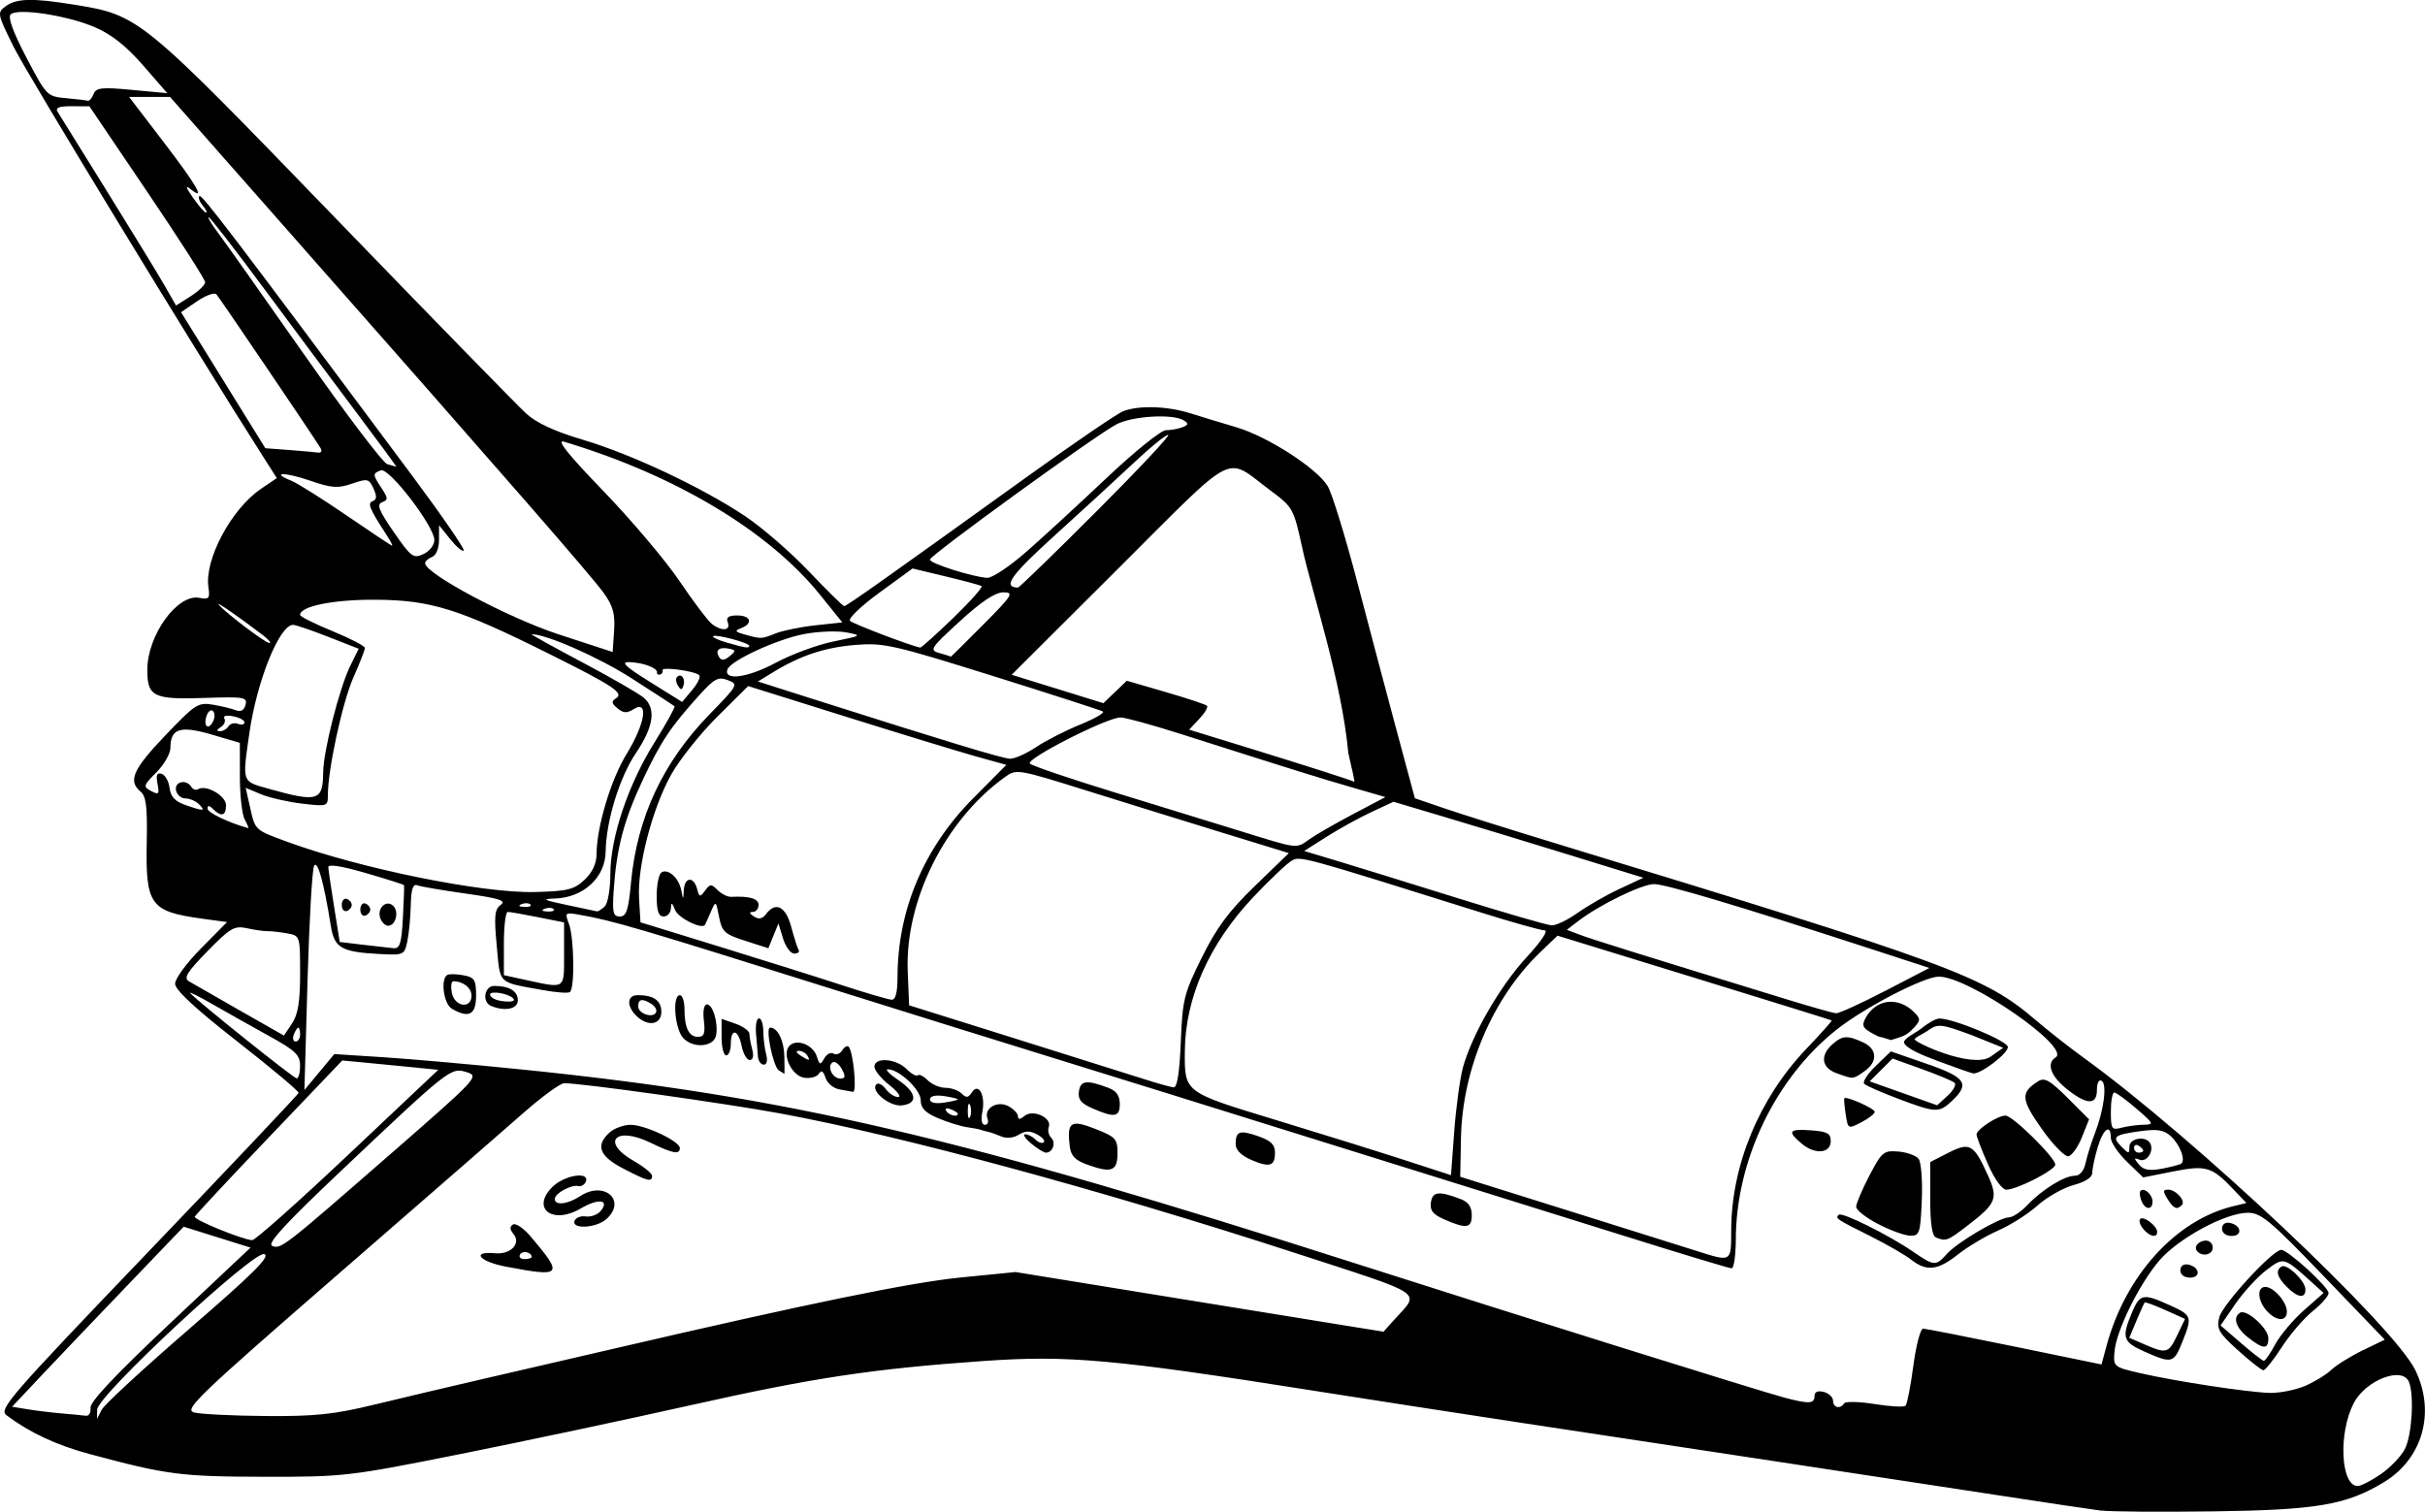 <?xml version="1.0" encoding="UTF-8" standalone="no"?>
<svg
   xmlns:dc="http://purl.org/dc/elements/1.1/"
   xmlns:cc="http://creativecommons.org/ns#"
   xmlns:rdf="http://www.w3.org/1999/02/22-rdf-syntax-ns#"
   xmlns:svg="http://www.w3.org/2000/svg"
   xmlns="http://www.w3.org/2000/svg"
   xmlns:sodipodi="http://sodipodi.sourceforge.net/DTD/sodipodi-0.dtd"
   xmlns:inkscape="http://www.inkscape.org/namespaces/inkscape"
   width="75.62mm"
   height="47.154mm"
   viewBox="0 0 75.62 47.154"
   version="1.1"
   id="svg821"
   inkscape:version="1.0.2 (1.0.2+r75+1)"
   sodipodi:docname="space_shuttle.svg">
  <defs
     id="defs815" />
  <sodipodi:namedview
     id="base"
     pagecolor="#ffffff"
     bordercolor="#666666"
     borderopacity="1.0"
     inkscape:pageopacity="0.0"
     inkscape:pageshadow="2"
     inkscape:zoom="0.77734918"
     inkscape:cx="249.65543"
     inkscape:cy="171.24452"
     inkscape:document-units="mm"
     inkscape:current-layer="layer1"
     showgrid="false"
     inkscape:window-width="1920"
     inkscape:window-height="1043"
     inkscape:window-x="0"
     inkscape:window-y="0"
     inkscape:window-maximized="1"
     inkscape:document-rotation="0" />
  <g
     inkscape:label="F.SilkS"
     inkscape:groupmode="layer"
     id="layer1"
     transform="translate(-65.691,-84.131)">
    <path
       style="display:inline;fill:#000000;stroke-width:0.144"
       d="m 131.225,131.248 c -0.278,-0.035 -1.74,-0.254 -3.249,-0.486 -1.509,-0.232 -4.693,-0.717 -7.076,-1.078 -2.383,-0.361 -5.859,-0.888 -7.726,-1.171 -1.867,-0.283 -4.791,-0.735 -6.499,-1.005 -6.248,-0.987 -7.672,-1.115 -10.31,-0.93 -3.469,0.244 -5.323,0.524 -9.145,1.381 -1.968,0.441 -5.189,1.125 -7.157,1.518 -3.491,0.698 -3.641,0.716 -6.137,0.712 -2.587,-0.004 -3.03,-0.061 -5.435,-0.707 -1.04,-0.279 -1.865,-0.664 -2.594,-1.209 -0.252,-0.189 0.052,-0.54 4.405,-5.085 2.571,-2.685 4.687,-4.922 4.701,-4.971 0.014,-0.049 -0.847,-0.771 -1.913,-1.605 -1.32,-1.032 -1.939,-1.607 -1.939,-1.801 -8.7e-5,-0.157 0.364,-0.653 0.81,-1.103 l 0.81,-0.819 -0.774,-0.106 c -1.623,-0.222 -1.769,-0.423 -1.73,-2.391 0.022,-1.098 -0.019,-1.429 -0.194,-1.574 -0.397,-0.33 -0.238,-0.691 0.772,-1.75 0.928,-0.973 1.026,-1.037 1.48,-0.96 0.268,0.045 0.592,0.123 0.72,0.174 0.154,0.061 0.257,0.004 0.302,-0.168 0.063,-0.24 -0.039,-0.257 -1.29,-0.215 -1.579,0.054 -1.773,-0.042 -1.773,-0.872 0,-1.082 0.937,-2.382 1.623,-2.25 0.301,0.058 0.334,0.019 0.283,-0.332 -0.127,-0.863 0.714,-2.439 1.636,-3.065 l 0.497,-0.338 -0.453,-0.71 c -2.129,-3.339 -7.34,-11.9 -7.756,-12.744 -0.51,-1.031 -0.516,-1.063 -0.243,-1.264 0.333,-0.244 0.836,-0.257 2.102,-0.052 2.061,0.334 2.062,0.334 8.128,6.609 3.035,3.14 5.733,5.905 5.995,6.145 0.324,0.297 0.889,0.559 1.765,0.819 1.515,0.449 3.701,1.477 5.056,2.378 0.53,0.352 1.427,1.129 1.995,1.726 0.567,0.597 1.064,1.086 1.104,1.086 0.076,0 1.239,-0.823 5.7,-4.033 1.467,-1.055 2.82,-1.977 3.006,-2.048 0.49,-0.186 1.371,-0.158 2.084,0.066 0.34,0.107 0.988,0.304 1.439,0.437 0.979,0.29 2.508,1.276 2.849,1.837 0.134,0.221 0.556,1.592 0.936,3.046 0.381,1.455 0.937,3.554 1.237,4.666 l 0.545,2.022 0.922,0.315 c 0.507,0.173 2.027,0.652 3.377,1.064 12.443,3.793 13.447,4.162 15.055,5.535 0.396,0.338 1.07,0.868 1.497,1.176 3.434,2.482 9.681,8.369 10.35,9.753 0.632,1.308 0.225,2.755 -0.981,3.486 -1.176,0.713 -2.097,0.87 -5.343,0.912 -1.628,0.021 -3.188,0.01 -3.466,-0.026 z m 8.702,-1.137 c 0.296,-0.201 0.636,-0.555 0.756,-0.787 0.218,-0.422 0.296,-1.655 0.131,-2.085 -0.196,-0.511 -1.35,-0.072 -1.727,0.657 -0.484,0.936 -0.404,2.581 0.126,2.581 0.098,0 0.42,-0.164 0.715,-0.365 z m -71.414,-2.07 c -0.024,-0.184 0.761,-1.017 2.478,-2.634 l 2.512,-2.365 -1.042,-0.326 -1.042,-0.326 -1.835,1.913 c -1.009,1.052 -2.213,2.316 -2.675,2.807 l -0.84,0.894 0.483,0.08 c 0.265,0.044 0.743,0.102 1.06,0.129 0.318,0.027 0.658,0.06 0.756,0.073 0.098,0.013 0.163,-0.097 0.144,-0.245 z m 3.089,-2.472 c 2.002,-1.73 2.528,-2.256 2.331,-2.325 -0.334,-0.117 -5.203,4.413 -5.212,4.849 l -0.006,0.289 0.151,-0.289 c 0.083,-0.159 1.314,-1.295 2.737,-2.524 z m 5.758,2.371 c 0.834,-0.203 2.329,-0.556 3.321,-0.785 0.993,-0.229 2.812,-0.65 4.044,-0.936 6.168,-1.435 9.363,-2.091 10.921,-2.245 l 1.715,-0.17 4.549,0.739 c 2.502,0.407 5.083,0.825 5.736,0.93 l 1.187,0.191 0.337,-0.374 c 0.808,-0.897 1.055,-0.731 -3.102,-2.084 -6.035,-1.963 -12.248,-3.647 -16.048,-4.349 -1.746,-0.322 -6.229,-0.949 -6.738,-0.942 -0.119,0.002 -0.678,0.408 -1.241,0.902 -0.563,0.495 -3.191,2.782 -5.839,5.083 -4.33,3.763 -4.779,4.194 -4.463,4.282 0.193,0.054 1.196,0.104 2.228,0.112 1.555,0.012 2.137,-0.049 3.394,-0.355 z m 4.116,-4.303 c -0.843,-0.16 -1.111,-0.489 -0.341,-0.419 0.481,0.044 0.812,-0.305 0.569,-0.599 -0.117,-0.141 -0.122,-0.233 -0.016,-0.298 0.084,-0.052 0.331,0.116 0.549,0.372 1.033,1.218 0.986,1.276 -0.76,0.944 z m 0.794,-0.301 c 0,-0.152 -0.277,-0.216 -0.36,-0.083 -0.05,0.081 0.011,0.147 0.134,0.147 0.124,0 0.225,-0.029 0.225,-0.064 z m 1.337,-1.128 c 0.034,-0.099 0.192,-0.162 0.351,-0.139 0.159,0.023 0.367,-0.053 0.463,-0.168 0.295,-0.356 -0.071,-0.404 -0.619,-0.081 -0.877,0.518 -1.56,0.004 -0.888,-0.668 0.369,-0.369 1.166,-0.5 1.046,-0.172 -0.036,0.099 -0.142,0.163 -0.235,0.142 -0.225,-0.051 -0.734,0.229 -0.734,0.404 0,0.213 0.403,0.166 0.798,-0.093 0.742,-0.486 1.453,0.138 0.815,0.716 -0.314,0.284 -1.09,0.329 -0.998,0.059 z m 1.515,-1.634 c -0.744,-0.387 -0.869,-0.719 -0.422,-1.123 0.145,-0.131 0.44,-0.239 0.656,-0.239 0.448,0 1.535,0.513 1.535,0.725 0,0.213 -0.216,0.173 -0.919,-0.169 -1.089,-0.529 -1.556,-0.023 -0.524,0.567 0.317,0.181 0.577,0.392 0.577,0.469 0,0.203 -0.137,0.168 -0.903,-0.23 z m 38.074,7.326 c 0.041,-0.066 0.469,-0.057 0.951,0.021 0.482,0.078 0.916,0.101 0.965,0.052 0.049,-0.049 0.159,-0.61 0.244,-1.248 0.085,-0.638 0.222,-1.158 0.305,-1.156 0.082,0.002 1.368,0.254 2.856,0.56 l 2.707,0.557 0.157,-0.582 c 0.589,-2.189 2.16,-3.922 3.944,-4.352 l 0.417,-0.101 -0.417,-0.438 c -0.662,-0.696 -0.845,-0.749 -1.877,-0.544 l -0.926,0.184 -0.504,-0.488 c -0.277,-0.269 -0.504,-0.606 -0.504,-0.749 0,-0.454 -0.237,-0.282 -0.41,0.298 -0.092,0.307 -0.167,0.662 -0.167,0.789 0,0.147 -0.212,0.287 -0.586,0.388 -0.322,0.087 -0.826,0.373 -1.119,0.635 -0.293,0.263 -0.847,0.615 -1.231,0.783 -0.384,0.168 -0.945,0.502 -1.248,0.742 -0.637,0.504 -0.983,0.544 -1.465,0.167 -0.189,-0.148 -0.767,-0.481 -1.283,-0.739 -1.064,-0.532 -1.089,-0.549 -0.977,-0.661 0.097,-0.097 1.545,0.621 2.32,1.151 0.662,0.453 0.706,0.456 1.054,0.069 0.331,-0.368 1.633,-1.134 1.936,-1.14 0.119,-0.002 0.379,-0.176 0.578,-0.386 0.456,-0.482 1.152,-0.912 1.477,-0.912 0.155,-2.9e-4 0.282,-0.151 0.335,-0.398 0.047,-0.218 0.174,-0.625 0.282,-0.903 0.286,-0.735 0.394,-1.551 0.22,-1.658 -0.087,-0.054 -0.149,0.061 -0.149,0.278 0,0.487 -0.313,0.478 -0.946,-0.028 -0.496,-0.396 -0.637,-0.799 -0.342,-0.981 0.493,-0.305 -2.709,-2.52 -3.643,-2.52 -0.461,0 -2.311,0.96 -3.184,1.651 -1.909,1.512 -3.14,4.074 -3.146,6.544 -8.3e-4,0.496 -0.06,0.903 -0.13,0.903 -0.07,0 -1.581,-0.456 -3.358,-1.014 -1.776,-0.557 -4.497,-1.407 -6.045,-1.888 -1.549,-0.481 -3.921,-1.221 -5.271,-1.644 -1.35,-0.424 -4.177,-1.303 -6.282,-1.954 -2.105,-0.651 -5.127,-1.593 -6.715,-2.092 -6.487,-2.04 -7.177,-2.244 -8.262,-2.436 -0.447,-0.079 -0.459,-0.069 -0.325,0.283 0.165,0.435 0.187,2.033 0.028,2.131 -0.061,0.038 -0.435,0.01 -0.83,-0.062 -1.44,-0.26 -1.334,-0.159 -1.449,-1.385 -0.086,-0.923 -0.066,-1.135 0.124,-1.274 0.182,-0.133 -0.035,-0.203 -1.094,-0.353 -0.727,-0.103 -1.405,-0.219 -1.508,-0.258 -0.135,-0.052 -0.191,0.122 -0.203,0.63 -0.009,0.386 -0.058,0.893 -0.109,1.128 -0.089,0.415 -0.112,0.426 -0.871,0.385 -1.184,-0.063 -1.403,-0.19 -1.512,-0.876 -0.219,-1.368 -0.415,-2.073 -0.522,-1.873 -0.06,0.112 -0.152,1.731 -0.205,3.598 l -0.097,3.394 0.466,-0.561 0.466,-0.561 1.526,0.098 c 0.839,0.054 2.793,0.227 4.342,0.385 8.26,0.84 13.647,2.097 26.138,6.098 4.846,1.552 12.456,3.933 13.214,4.134 0.766,0.203 0.939,0.194 0.939,-0.049 0,-0.132 0.101,-0.177 0.289,-0.128 0.159,0.042 0.289,0.165 0.289,0.275 0,0.219 0.228,0.271 0.346,0.079 z m 2.867,-5.174 c -0.123,-0.05 -0.181,-0.436 -0.181,-1.213 v -1.14 l 0.569,-0.29 c 0.666,-0.34 0.792,-0.267 1.232,0.709 0.324,0.719 0.261,0.873 -0.635,1.561 -0.626,0.481 -0.675,0.499 -0.986,0.374 z m -1.805,-0.419 c -0.377,-0.196 -0.686,-0.438 -0.686,-0.538 0,-0.099 0.186,-0.537 0.413,-0.972 0.388,-0.743 0.443,-0.789 0.903,-0.752 0.269,0.022 0.554,0.125 0.634,0.23 0.079,0.105 0.123,0.688 0.097,1.296 -0.044,1.026 -0.07,1.105 -0.361,1.099 -0.172,-0.004 -0.622,-0.167 -0.999,-0.364 z m 8.265,0.15 c -0.1,-0.121 -0.142,-0.26 -0.093,-0.309 0.105,-0.105 0.529,0.218 0.529,0.403 0,0.199 -0.235,0.149 -0.436,-0.093 z m -21.778,-0.288 c -0.371,-0.161 -0.469,-0.282 -0.433,-0.536 0.049,-0.343 0.246,-0.365 0.931,-0.104 0.236,0.09 0.343,0.244 0.343,0.495 0,0.414 -0.158,0.441 -0.841,0.145 z m 21.72,-0.595 c -0.05,-0.131 -0.061,-0.267 -0.025,-0.303 0.115,-0.115 0.374,0.116 0.374,0.332 0,0.283 -0.237,0.263 -0.349,-0.029 z m 0.816,-0.051 c -0.148,-0.237 -0.144,-0.289 0.02,-0.289 0.246,0 0.557,0.352 0.427,0.483 -0.155,0.155 -0.256,0.111 -0.447,-0.194 z m -5.601,-1.087 c -0.194,-0.439 -0.353,-0.854 -0.353,-0.922 0,-0.161 0.656,-0.59 0.903,-0.59 0.222,0 1.552,1.31 1.552,1.529 0,0.169 -1.198,0.782 -1.528,0.782 -0.129,0 -0.368,-0.332 -0.574,-0.798 z m -28.08,0.019 c -0.387,-0.14 -0.516,-0.276 -0.552,-0.581 -0.089,-0.755 0.032,-0.836 0.8,-0.534 0.633,0.249 0.691,0.311 0.691,0.756 0,0.56 -0.186,0.631 -0.939,0.359 z m 5.091,-0.158 c -0.291,-0.126 -0.469,-0.307 -0.469,-0.475 0,-0.413 0.121,-0.457 0.698,-0.257 0.404,0.14 0.529,0.262 0.529,0.518 0,0.423 -0.169,0.471 -0.758,0.215 z m 24.669,-0.958 c -0.652,-0.924 -0.667,-1.136 -0.11,-1.487 0.197,-0.124 0.367,-0.028 0.914,0.518 l 0.671,0.671 -0.221,0.555 c -0.122,0.305 -0.312,0.573 -0.422,0.596 -0.111,0.022 -0.485,-0.362 -0.832,-0.853 z m -31.512,0.456 c -0.188,-0.156 -0.273,-0.286 -0.189,-0.289 0.083,-0.002 0.229,0.072 0.323,0.166 0.094,0.094 0.21,0.132 0.258,0.084 0.048,-0.048 -0.047,-0.159 -0.211,-0.246 -0.22,-0.118 -0.369,-0.115 -0.571,0.011 -0.163,0.102 -0.382,0.123 -0.545,0.053 -0.15,-0.064 -0.337,-0.13 -0.416,-0.145 -0.079,-0.015 -0.177,-0.043 -0.217,-0.06 -0.04,-0.018 -0.235,-0.055 -0.433,-0.083 -0.199,-0.028 -0.605,-0.155 -0.903,-0.281 -0.402,-0.17 -0.542,-0.315 -0.542,-0.561 0,-0.33 -0.676,-0.964 -1.026,-0.964 -0.094,0 0.049,0.149 0.319,0.331 0.583,0.393 0.636,0.735 0.122,0.795 -0.386,0.045 -0.997,-0.458 -0.798,-0.657 0.059,-0.059 0.19,0.007 0.292,0.145 0.102,0.139 0.275,0.252 0.385,0.251 0.11,-8.3e-4 -0.01,-0.168 -0.269,-0.371 -0.258,-0.203 -0.469,-0.463 -0.469,-0.576 0,-0.303 0.672,-0.256 0.999,0.071 0.152,0.152 0.312,0.242 0.354,0.199 0.043,-0.043 0.183,0.028 0.311,0.156 0.129,0.129 0.379,0.234 0.556,0.234 0.177,0 0.403,0.081 0.501,0.179 0.143,0.143 0.207,0.135 0.318,-0.036 0.208,-0.323 0.431,0.092 0.327,0.608 -0.049,0.245 -0.019,0.404 0.077,0.404 0.087,0 0.125,-0.087 0.084,-0.193 -0.123,-0.321 0.303,-0.576 0.652,-0.389 0.164,0.088 0.298,0.23 0.298,0.317 0,0.106 0.067,0.101 0.207,-0.015 0.26,-0.216 0.863,0.061 0.754,0.347 -0.04,0.103 -0.005,0.255 0.077,0.337 0.155,0.155 0.045,0.463 -0.165,0.463 -0.066,0 -0.273,-0.128 -0.461,-0.284 z m -1.906,-1.196 c -0.04,-0.099 -0.073,-0.018 -0.073,0.181 0,0.199 0.033,0.28 0.073,0.181 0.04,-0.099 0.04,-0.262 0,-0.361 z m -0.384,0.268 c 0,-0.031 -0.101,-0.096 -0.224,-0.143 -0.129,-0.049 -0.186,-0.025 -0.136,0.057 0.085,0.137 0.36,0.203 0.36,0.086 z m 0,-0.449 c 0,-0.022 -0.195,-0.068 -0.433,-0.103 -0.268,-0.039 -0.433,5e-5 -0.433,0.103 0,0.103 0.165,0.142 0.433,0.103 0.238,-0.035 0.433,-0.081 0.433,-0.103 z m 26.319,1.383 c -0.462,-0.39 -0.408,-0.467 0.289,-0.417 0.503,0.036 0.614,0.097 0.614,0.333 0,0.388 -0.488,0.433 -0.903,0.084 z m 1.369,-0.918 c -0.039,-0.256 -0.058,-0.48 -0.042,-0.499 0.063,-0.074 0.948,0.321 0.948,0.423 0,0.06 -0.188,0.206 -0.417,0.325 -0.415,0.215 -0.418,0.213 -0.488,-0.249 z M 99.769,118.704 c -0.371,-0.161 -0.469,-0.282 -0.433,-0.536 0.049,-0.343 0.246,-0.365 0.931,-0.104 0.236,0.09 0.343,0.244 0.343,0.495 0,0.414 -0.158,0.441 -0.841,0.145 z m 25.102,-0.31 c -0.516,-0.194 -0.988,-0.401 -1.047,-0.46 -0.06,-0.059 0.103,-0.311 0.361,-0.56 l 0.47,-0.452 1.119,0.388 c 1.22,0.422 1.355,0.622 0.785,1.157 -0.404,0.38 -0.496,0.376 -1.688,-0.072 z m 1.771,-0.492 c -0.061,-0.056 -0.521,-0.249 -1.023,-0.429 l -0.912,-0.328 -0.356,0.356 -0.356,0.356 1.052,0.373 1.052,0.373 0.327,-0.3 c 0.18,-0.165 0.277,-0.346 0.217,-0.402 z m -34.798,0.199 c -0.175,-0.034 -0.361,-0.196 -0.413,-0.36 -0.066,-0.208 -0.128,-0.245 -0.204,-0.123 -0.06,0.097 -0.263,0.154 -0.451,0.127 -0.403,-0.057 -0.72,-0.745 -0.462,-1.002 0.225,-0.225 0.733,-0.025 0.847,0.335 0.087,0.274 0.111,0.28 0.233,0.062 0.075,-0.134 0.204,-0.201 0.288,-0.149 0.083,0.051 0.206,0.006 0.272,-0.101 0.066,-0.107 0.156,-0.159 0.2,-0.115 0.143,0.143 0.268,1.429 0.136,1.409 -0.07,-0.011 -0.271,-0.047 -0.446,-0.081 z m 0.099,-0.625 c -0.086,-0.161 -0.216,-0.256 -0.288,-0.212 -0.189,0.117 -0.006,0.505 0.238,0.505 0.162,0 0.173,-0.062 0.05,-0.293 z m -1.081,-0.429 c -0.049,-0.079 -0.167,-0.143 -0.261,-0.142 -0.103,8.3e-4 -0.086,0.058 0.045,0.142 0.277,0.179 0.327,0.179 0.217,0 z m 32.095,0.554 c -0.461,-0.168 -0.517,-0.546 -0.133,-0.893 0.313,-0.283 0.466,-0.295 0.957,-0.071 0.453,0.207 0.474,0.608 0.047,0.907 -0.363,0.254 -0.335,0.252 -0.87,0.057 z m -32.98,-0.087 c -0.178,-0.116 -0.427,-1.334 -0.273,-1.334 0.236,0 0.437,0.406 0.446,0.903 0.006,0.298 0.006,0.541 0,0.539 -0.006,-8.3e-4 -0.084,-0.05 -0.174,-0.108 z m 34.682,-0.945 c -0.503,-0.168 -0.258,-0.042 -0.503,-0.168 -0.377,-0.195 -0.422,-0.273 -0.295,-0.511 0.324,-0.605 1.018,-0.691 1.521,-0.188 0.203,0.203 0.202,0.249 -0.011,0.485 -0.247,0.266 -0.347,0.261 -0.712,0.383 z m 0.737,-0.031 c -0.067,0.079 1.763,0.93 2.355,0.557 l 0.406,-0.285 -0.974,-0.392 c -0.941,-0.349 -1.061,-0.364 -1.344,-0.166 -0.144,0.11 -0.367,0.195 -0.443,0.286 z m 0.216,-0.337 c 0.189,-0.152 0.438,-0.303 0.559,-0.304 0.427,-0.002 2.095,0.688 2.131,0.881 0.035,0.187 -0.848,0.865 -1.082,0.83 -0.061,-0.009 -0.533,-0.174 -1.049,-0.366 v -5e-5 c -0.516,-0.192 -1.069,-0.413 -1.111,-0.607 0.049,-0.155 0.362,-0.281 0.552,-0.433 z m -36.286,0.882 c -0.011,-0.139 -0.038,-0.464 -0.06,-0.722 -0.021,-0.258 0.02,-0.469 0.093,-0.469 0.073,0 0.133,0.179 0.134,0.397 8.3e-4,0.218 0.041,0.543 0.089,0.722 0.052,0.195 0.023,0.325 -0.074,0.325 -0.089,0 -0.171,-0.114 -0.182,-0.253 z m -0.507,-0.325 c -0.105,-0.525 -0.339,-0.575 -0.339,-0.072 0,0.199 -0.065,0.361 -0.144,0.361 -0.079,0 -0.144,-0.257 -0.144,-0.57 v -0.57 l 0.433,0.151 c 0.238,0.083 0.434,0.226 0.435,0.317 8.3e-4,0.091 0.041,0.313 0.089,0.491 0.053,0.198 0.023,0.325 -0.078,0.325 -0.091,0 -0.204,-0.195 -0.252,-0.433 z M 86.992,116.5 c -0.263,-0.291 -0.342,-1.331 -0.101,-1.331 0.079,0 0.144,0.19 0.144,0.421 0,0.594 0.136,0.878 0.42,0.878 0.194,0 0.232,-0.104 0.185,-0.505 -0.036,-0.305 0.003,-0.505 0.098,-0.505 0.184,0 0.355,0.582 0.283,0.963 -0.07,0.369 -0.722,0.419 -1.03,0.079 z m -1.462,-0.692 c -0.311,-0.311 -0.285,-0.64 0.05,-0.64 0.496,0 0.734,0.169 0.734,0.521 0,0.409 -0.429,0.474 -0.784,0.119 z m 0.477,-0.365 c -0.287,-0.182 -0.415,-0.158 -0.415,0.076 0,0.23 0.475,0.383 0.559,0.18 0.03,-0.072 -0.035,-0.187 -0.144,-0.256 z m -6.227,0.147 c -0.253,-0.147 -0.358,-0.917 -0.144,-1.05 0.06,-0.037 0.287,-0.033 0.505,0.008 0.351,0.067 0.396,0.14 0.396,0.637 0,0.597 -0.224,0.716 -0.758,0.405 z m 0.614,-0.406 c 0,-0.244 -0.259,-0.449 -0.569,-0.449 -0.062,0 -0.082,0.162 -0.044,0.361 0.084,0.438 0.613,0.513 0.613,0.088 z m 0.614,0.322 c -0.295,-0.119 -0.217,-0.626 0.097,-0.626 0.468,0 0.734,0.163 0.734,0.449 0,0.27 -0.394,0.354 -0.83,0.178 z m 0.674,-0.247 c -0.169,-0.153 -0.71,-0.236 -0.71,-0.11 0,0.079 0.146,0.167 0.325,0.196 0.327,0.052 0.497,0.014 0.385,-0.086 z m 55.866,12.106 c 0.294,-0.123 0.67,-0.35 0.835,-0.506 0.165,-0.155 0.609,-0.431 0.987,-0.614 l 0.687,-0.332 -1.902,-1.979 c -1.677,-1.745 -1.957,-1.979 -2.37,-1.979 -0.691,0 -2.164,0.795 -2.759,1.49 -0.627,0.732 -1.343,2.187 -1.398,2.84 -0.039,0.47 -0.027,0.48 0.786,0.669 1.098,0.254 3.371,0.601 4.053,0.619 0.3,0.007 0.787,-0.086 1.081,-0.209 z m -2.069,-1.12 c -0.605,-0.548 -0.674,-0.67 -0.584,-1.03 0.1,-0.4 1.666,-2.103 1.933,-2.103 0.208,0 1.476,1.158 1.476,1.348 -1e-5,0.092 -0.222,0.345 -0.492,0.561 -0.271,0.216 -0.704,0.72 -0.963,1.119 -0.259,0.4 -0.518,0.726 -0.577,0.726 -0.058,0 -0.415,-0.28 -0.793,-0.622 z m 1.162,-0.187 c 0.154,-0.286 0.557,-0.763 0.894,-1.061 l 0.614,-0.541 -0.392,-0.354 c -0.853,-0.771 -0.852,-0.77 -1.399,-0.353 -0.276,0.211 -0.709,0.684 -0.962,1.051 l -0.46,0.669 0.637,0.55 c 0.35,0.303 0.671,0.552 0.712,0.555 0.042,0.002 0.202,-0.23 0.356,-0.516 z m -0.845,-0.212 c -0.383,-0.301 -0.489,-0.627 -0.253,-0.773 0.202,-0.125 0.883,0.487 0.883,0.794 0,0.357 -0.157,0.351 -0.63,-0.021 z m 0.581,-0.831 c -0.288,-0.318 -0.314,-0.747 -0.045,-0.747 0.261,0 0.672,0.47 0.672,0.77 0,0.319 -0.329,0.307 -0.627,-0.023 z m 0.627,-0.747 c -0.309,-0.309 -0.363,-0.515 -0.166,-0.636 0.166,-0.103 0.744,0.452 0.744,0.714 0,0.295 -0.237,0.263 -0.578,-0.078 z m -4.441,2.017 c -0.674,-0.3 -0.718,-0.433 -0.395,-1.206 0.251,-0.6 0.349,-0.62 1.189,-0.238 0.691,0.314 0.704,0.351 0.381,1.156 -0.262,0.654 -0.32,0.668 -1.176,0.287 z m 1.021,-0.508 0.244,-0.512 -0.611,-0.274 c -0.336,-0.15 -0.627,-0.258 -0.646,-0.239 -0.019,0.019 -0.135,0.275 -0.258,0.568 l -0.223,0.533 0.471,0.206 c 0.686,0.3 0.754,0.281 1.023,-0.283 z m 0.098,-2.026 c 0,-0.134 0.098,-0.208 0.241,-0.181 0.362,0.07 0.412,0.408 0.06,0.408 -0.177,0 -0.301,-0.093 -0.301,-0.227 z m 0.533,-0.587 c -0.135,-0.135 0.028,-0.341 0.269,-0.341 0.114,0 0.208,0.098 0.208,0.217 0,0.218 -0.305,0.297 -0.477,0.124 z m 0.766,-0.713 c 0,-0.134 0.098,-0.208 0.241,-0.181 0.362,0.07 0.412,0.408 0.06,0.408 -0.177,0 -0.301,-0.093 -0.301,-0.227 z m -15.305,0.047 c 0.005,-2.014 0.869,-4.107 2.332,-5.644 0.459,-0.482 0.82,-0.886 0.802,-0.898 -0.017,-0.012 -1.948,-0.612 -4.291,-1.333 l -4.26,-1.311 -0.552,0.531 c -1.474,1.42 -2.416,3.637 -2.458,5.782 l -0.023,1.207 3.321,1.041 c 1.827,0.572 3.646,1.144 4.044,1.27 1.104,0.351 1.083,0.363 1.085,-0.646 z m -41.757,-2.419 c 2.68,-2.338 2.723,-2.385 2.322,-2.51 -0.493,-0.153 -0.536,-0.119 -3.923,3.087 -1.736,1.643 -2.305,2.263 -2.141,2.33 0.274,0.112 0.335,0.065 3.742,-2.908 z m -1.383,0.081 2.821,-2.663 -0.745,-0.075 c -0.41,-0.041 -1.083,-0.107 -1.497,-0.146 l -0.751,-0.071 -2.281,2.389 c -1.255,1.314 -2.298,2.432 -2.318,2.484 -0.036,0.093 1.466,0.708 1.788,0.732 0.09,0.007 1.432,-1.186 2.984,-2.651 z m 34.766,-2.705 c 0.272,-1.023 1.161,-2.569 1.992,-3.467 0.452,-0.488 0.689,-0.841 0.565,-0.841 -0.118,0 -1.018,-0.253 -2.001,-0.561 -5.544,-1.741 -5.614,-1.76 -5.878,-1.618 -0.144,0.077 -0.691,0.595 -1.214,1.15 -1.372,1.454 -2.12,3.145 -2.128,4.811 -0.007,1.278 -0.033,1.259 2.832,2.13 1.419,0.432 3.23,0.996 4.024,1.254 l 1.444,0.469 0.1,-1.351 c 0.055,-0.743 0.175,-1.632 0.266,-1.976 z m 22.401,2.972 c 0.157,-0.097 -0.03,-0.6 -0.322,-0.864 -0.212,-0.192 -0.421,-0.226 -0.949,-0.153 -0.823,0.113 -0.896,0.174 -0.583,0.487 0.229,0.229 0.244,0.229 0.244,-0.003 0,-0.261 0.497,-0.351 0.642,-0.116 0.143,0.231 -0.09,0.612 -0.32,0.523 -0.185,-0.071 -0.189,-0.048 -0.027,0.147 0.143,0.172 0.323,0.206 0.705,0.135 0.282,-0.053 0.557,-0.123 0.609,-0.156 z m -1.177,-0.411 c 0,-0.035 -0.065,-0.104 -0.144,-0.153 -0.079,-0.049 -0.144,-0.02 -0.144,0.064 0,0.084 0.065,0.153 0.144,0.153 0.079,0 0.144,-0.029 0.144,-0.064 z m 0,-0.806 c 0.345,-0.007 0.335,-0.029 -0.217,-0.505 -0.318,-0.274 -0.626,-0.499 -0.686,-0.5 -0.06,-8.3e-4 -0.108,0.265 -0.108,0.592 0,0.546 0.026,0.587 0.325,0.507 0.179,-0.048 0.487,-0.09 0.686,-0.095 z m -30.014,-2.58 c 0.053,-1.328 0.099,-1.512 0.657,-2.638 0.462,-0.933 0.841,-1.444 1.656,-2.232 l 1.057,-1.022 -2.022,-0.621 c -1.112,-0.342 -3.023,-0.934 -4.246,-1.317 -2.216,-0.693 -2.225,-0.695 -2.599,-0.425 -1.854,1.339 -3.108,3.853 -3.018,6.053 l 0.043,1.056 3.321,1.041 c 1.827,0.573 3.646,1.146 4.044,1.273 0.397,0.127 0.796,0.237 0.886,0.245 0.108,0.009 0.183,-0.469 0.221,-1.414 z m -27.463,0.742 c -8.19e-4,-0.341 -0.14,-0.474 -0.975,-0.935 -0.536,-0.296 -1.331,-0.743 -1.768,-0.994 -0.437,-0.251 -0.743,-0.402 -0.68,-0.335 0.279,0.296 3.218,2.649 3.315,2.655 0.06,0.003 0.108,-0.173 0.107,-0.391 z m 9.96e-4,-0.975 c 0,-0.119 -0.026,-0.217 -0.057,-0.217 -0.031,0 -0.094,0.098 -0.14,0.217 -0.046,0.119 -0.02,0.217 0.057,0.217 0.077,0 0.14,-0.098 0.14,-0.217 z m -9.13e-4,-1.902 c 9.13e-4,-1.173 -0.001,-1.18 -0.396,-1.253 -0.218,-0.04 -0.495,-0.071 -0.614,-0.07 -0.119,0.002 -0.412,-0.039 -0.65,-0.092 -0.388,-0.085 -0.517,-0.01 -1.227,0.716 -0.642,0.656 -0.753,0.836 -0.578,0.941 0.119,0.071 0.834,0.481 1.589,0.91 l 1.372,0.781 0.252,-0.377 c 0.188,-0.281 0.252,-0.676 0.253,-1.557 z m 49.433,0.538 1.374,-0.714 -1.972,-0.642 c -3.982,-1.295 -6.254,-1.973 -6.616,-1.973 -0.375,0 -1.701,0.646 -2.359,1.15 l -0.359,0.275 0.416,0.158 c 0.368,0.14 1.693,0.554 6.512,2.033 0.715,0.219 1.374,0.405 1.465,0.413 0.091,0.007 0.783,-0.308 1.539,-0.701 z m -30.803,-0.414 c 0,-2.103 0.819,-4.041 2.367,-5.6 l 1.026,-1.034 -0.939,-0.261 c -0.516,-0.144 -2.327,-0.697 -4.025,-1.229 l -3.086,-0.967 -0.966,0.959 c -0.531,0.527 -1.178,1.341 -1.438,1.807 -0.589,1.059 -1.057,2.862 -0.999,3.853 l 0.044,0.749 2.455,0.756 c 1.35,0.416 3.072,0.957 3.827,1.204 0.755,0.246 1.453,0.451 1.552,0.454 0.12,0.004 0.181,-0.226 0.181,-0.69 z m -3.569,-1.218 -0.145,-0.469 -0.157,0.386 -0.157,0.386 -0.718,-0.23 c -0.647,-0.207 -0.728,-0.281 -0.819,-0.747 -0.1,-0.514 -0.102,-0.515 -0.257,-0.157 -0.086,0.199 -0.168,0.38 -0.182,0.404 -0.096,0.154 -0.828,-0.208 -0.93,-0.459 -0.1,-0.247 -0.126,-0.257 -0.133,-0.054 -0.005,0.139 -0.107,0.253 -0.226,0.253 -0.16,0 -0.217,-0.168 -0.217,-0.641 0,-0.353 0.068,-0.683 0.151,-0.734 0.207,-0.128 0.541,0.174 0.615,0.556 0.061,0.313 0.061,0.313 0.081,-0.011 0.024,-0.404 0.309,-0.427 0.412,-0.033 0.069,0.264 0.093,0.27 0.249,0.056 0.155,-0.212 0.195,-0.213 0.393,-0.016 0.121,0.121 0.312,0.216 0.423,0.21 0.567,-0.029 0.853,0.055 0.853,0.252 0,0.119 -0.081,0.218 -0.181,0.219 -0.12,0.002 -0.108,0.049 0.036,0.142 0.152,0.098 0.265,0.075 0.377,-0.074 0.301,-0.402 0.615,-0.243 0.787,0.4 0.091,0.338 0.194,0.662 0.231,0.722 0.036,0.06 -0.026,0.108 -0.138,0.108 -0.112,0 -0.269,-0.211 -0.349,-0.469 z m -6.829,0.489 v -0.991 l -0.818,-0.164 c -0.45,-0.09 -0.872,-0.164 -0.939,-0.164 -0.066,0 -0.12,0.444 -0.12,0.987 v 0.987 l 0.686,0.149 c 1.246,0.27 1.191,0.307 1.191,-0.802 z m -5.026,-1.139 c 0.029,-0.536 0.045,-0.992 0.035,-1.013 -0.01,-0.021 -0.548,-0.192 -1.196,-0.38 -0.763,-0.222 -1.174,-0.285 -1.166,-0.179 0.006,0.09 0.089,0.651 0.184,1.247 l 0.173,1.083 0.718,0.086 c 0.395,0.047 0.826,0.096 0.959,0.108 0.198,0.019 0.25,-0.149 0.293,-0.952 z m -0.702,0.026 c -0.12,-0.314 0.185,-0.609 0.404,-0.39 0.185,0.185 0.07,0.616 -0.164,0.616 -0.084,0 -0.193,-0.102 -0.24,-0.226 z m -0.626,-0.279 c 0,-0.132 0.07,-0.217 0.155,-0.189 0.085,0.029 0.155,0.113 0.155,0.189 0,0.075 -0.07,0.16 -0.155,0.189 -0.085,0.029 -0.155,-0.057 -0.155,-0.189 z m -0.578,-0.144 c 0,-0.132 0.07,-0.217 0.155,-0.189 0.085,0.029 0.155,0.113 0.155,0.189 0,0.075 -0.07,0.16 -0.155,0.189 -0.085,0.029 -0.155,-0.057 -0.155,-0.189 z m 38.532,0.253 c 0.302,-0.218 0.888,-0.555 1.303,-0.749 l 0.753,-0.352 -2.279,-0.703 c -1.253,-0.387 -3.006,-0.92 -3.895,-1.185 l -1.617,-0.482 -0.694,0.323 c -0.382,0.178 -1.008,0.524 -1.393,0.768 l -0.699,0.445 0.987,0.296 c 0.543,0.163 2.222,0.682 3.731,1.153 1.509,0.471 2.858,0.863 2.998,0.869 0.14,0.007 0.501,-0.167 0.803,-0.385 z m -29.514,-0.948 c 0.191,-2.04 0.998,-3.763 2.469,-5.27 0.874,-0.896 0.886,-0.919 0.549,-1.047 -0.297,-0.113 -0.418,-0.049 -0.883,0.465 -0.904,1 -1.201,1.446 -1.767,2.648 -0.586,1.247 -0.818,2.125 -0.906,3.43 -0.048,0.71 -0.02,0.83 0.192,0.83 0.202,0 0.266,-0.193 0.347,-1.057 z m -2.415,0.825 c -0.048,-0.048 -0.173,-0.053 -0.277,-0.011 -0.115,0.046 -0.081,0.08 0.087,0.087 0.152,0.007 0.238,-0.028 0.19,-0.076 z m 1.599,-0.086 c 0.095,-0.095 0.173,-0.548 0.173,-1.005 0,-1.139 0.549,-2.779 1.372,-4.1 0.375,-0.601 0.658,-1.113 0.629,-1.137 -0.028,-0.025 -0.63,-0.415 -1.337,-0.869 -1.021,-0.655 -2.66,-1.378 -3.119,-1.376 -0.04,1.3e-4 0.675,0.397 1.589,0.881 0.913,0.484 1.774,0.981 1.913,1.103 0.386,0.34 0.304,0.9 -0.253,1.727 -0.51,0.758 -0.928,2.122 -0.941,3.072 -0.011,0.803 -0.692,1.432 -1.582,1.46 -0.424,0.013 -0.364,0.046 0.357,0.198 0.477,0.1 0.902,0.191 0.946,0.201 0.044,0.01 0.157,-0.059 0.253,-0.155 z m -2.321,-0.058 c -0.048,-0.048 -0.173,-0.053 -0.277,-0.011 -0.115,0.046 -0.081,0.08 0.087,0.087 0.152,0.007 0.238,-0.028 0.19,-0.076 z m 1.688,-0.768 c 0.242,-0.228 0.373,-0.505 0.375,-0.794 0.004,-0.859 0.445,-2.33 0.941,-3.138 0.571,-0.931 0.693,-1.689 0.224,-1.396 -0.219,0.137 -0.326,0.132 -0.512,-0.022 -0.186,-0.154 -0.196,-0.219 -0.049,-0.311 0.265,-0.164 -0.068,-0.385 -2.123,-1.408 -2.777,-1.383 -3.646,-1.654 -5.343,-1.668 -1.326,-0.011 -2.384,0.2 -2.382,0.475 2.6e-4,0.05 0.455,0.277 1.011,0.505 0.556,0.228 1.01,0.464 1.01,0.524 0,0.06 -0.162,0.477 -0.361,0.925 -0.34,0.769 -0.794,2.864 -0.794,3.663 0,0.354 -0.017,0.36 -0.805,0.267 -0.443,-0.052 -1.019,-0.184 -1.281,-0.293 l -0.476,-0.199 0.134,0.599 c 0.163,0.729 0.141,0.709 1.163,1.084 2.27,0.833 6.087,1.608 7.715,1.566 1.027,-0.026 1.228,-0.075 1.552,-0.38 z m 22.616,-1.274 c 0.196,-0.139 0.807,-0.49 1.358,-0.78 l 1.001,-0.528 -1.073,-0.311 c -1.03,-0.299 -1.701,-0.508 -5.298,-1.654 -0.894,-0.285 -1.743,-0.518 -1.888,-0.518 -0.425,0 -2.973,1.298 -2.827,1.439 0.072,0.07 1.236,0.466 2.586,0.88 1.35,0.414 3.137,0.964 3.971,1.222 1.842,0.571 1.733,0.559 2.17,0.25 z M 73.321,109.691 c -0.082,-0.154 -0.15,-0.755 -0.15,-1.336 l -1.99e-4,-1.056 -0.88,-0.259 c -0.977,-0.287 -1.285,-0.189 -1.285,0.41 0,0.183 -0.197,0.529 -0.437,0.769 -0.41,0.41 -0.42,0.446 -0.166,0.582 0.239,0.128 0.263,0.101 0.2,-0.228 -0.053,-0.275 -0.018,-0.356 0.13,-0.307 0.111,0.036 0.221,0.235 0.246,0.441 0.032,0.27 0.17,0.418 0.491,0.53 0.573,0.2 0.646,0.196 0.427,-0.023 -0.098,-0.098 -0.289,-0.18 -0.424,-0.181 -0.135,-8.3e-4 -0.267,-0.115 -0.294,-0.254 -0.053,-0.273 0.324,-0.357 0.479,-0.106 0.05,0.081 0.146,0.113 0.213,0.071 0.246,-0.152 0.869,0.206 0.869,0.501 0,0.331 -0.149,0.375 -0.404,0.119 -0.12,-0.12 -0.173,-0.124 -0.173,-0.012 0,0.123 0.658,0.438 1.269,0.607 0.023,0.007 -0.026,-0.114 -0.108,-0.268 z m 2.448,-1.467 c 0.003,-0.661 0.507,-2.643 0.847,-3.331 l 0.261,-0.528 -0.954,-0.374 c -0.525,-0.206 -1.017,-0.373 -1.095,-0.372 -0.426,0.006 -1.13,1.756 -1.363,3.392 -0.22,1.542 -0.241,1.483 0.608,1.721 1.526,0.429 1.691,0.379 1.695,-0.507 z m 31.968,-0.601 c -0.213,-2.285 -1.115,-4.943 -1.437,-6.403 -0.269,-1.234 -0.289,-1.269 -0.997,-1.796 -1.445,-1.076 -0.975,-1.317 -4.734,2.431 l -3.33,3.321 1.43,0.443 1.43,0.443 0.365,-0.35 0.365,-0.35 1.213,0.353 c 0.667,0.194 1.246,0.386 1.287,0.427 0.041,0.041 -0.067,0.226 -0.241,0.41 l -0.315,0.336 1.988,0.612 c 1.632,0.503 3.047,0.956 3.166,1.014 0.013,0.007 -0.072,-0.395 -0.189,-0.891 z m -9.736,-0.192 c 0.309,-0.205 0.931,-0.522 1.382,-0.705 0.451,-0.183 0.765,-0.365 0.698,-0.405 -0.067,-0.04 -1.616,-0.54 -3.443,-1.112 -3.066,-0.96 -3.394,-1.035 -4.26,-0.965 -0.959,0.077 -1.721,0.328 -2.573,0.849 l -0.479,0.293 1.707,0.543 c 4.148,1.321 5.912,1.856 6.151,1.865 0.141,0.006 0.509,-0.157 0.818,-0.362 z m -25.185,-0.648 c 0.052,-0.085 0.186,-0.119 0.297,-0.077 0.111,0.043 0.202,0.022 0.202,-0.045 0,-0.068 -0.16,-0.154 -0.357,-0.191 -0.208,-0.04 -0.321,-0.01 -0.27,0.072 0.047,0.077 -0.003,0.196 -0.113,0.266 -0.131,0.083 -0.14,0.127 -0.027,0.128 0.095,8.3e-4 0.215,-0.067 0.267,-0.152 z m -0.461,-0.202 c 0.045,-0.117 0.027,-0.246 -0.04,-0.287 -0.067,-0.041 -0.155,0.054 -0.197,0.212 -0.086,0.33 0.115,0.394 0.237,0.075 z m 15.138,-1.394 c -0.142,-0.13 -1.18,-0.27 -1.141,-0.154 0.018,0.054 -0.016,0.115 -0.075,0.135 -0.06,0.02 -0.103,-0.01 -0.098,-0.067 0.015,-0.141 -0.441,-0.308 -0.872,-0.32 -0.27,-0.007 -0.114,0.14 0.65,0.616 l 1.006,0.627 0.314,-0.374 c 0.173,-0.206 0.27,-0.414 0.217,-0.463 z m -0.663,0.326 c -0.062,-0.101 -0.074,-0.222 -0.026,-0.27 0.129,-0.129 0.27,0.061 0.2,0.27 -0.049,0.147 -0.083,0.147 -0.174,-5.5e-4 z m 4.85,-1.375 c 0.893,-0.183 0.903,-0.189 0.4,-0.284 -0.283,-0.053 -0.868,-0.031 -1.3,0.049 -0.847,0.157 -2.316,0.834 -2.407,1.11 -0.118,0.359 0.645,0.253 1.501,-0.208 0.49,-0.264 1.302,-0.564 1.805,-0.667 z m -3.262,0.223 c -0.308,-0.06 -0.434,0.049 -0.302,0.263 0.071,0.116 0.163,0.108 0.326,-0.026 0.204,-0.169 0.201,-0.192 -0.024,-0.236 z m 7.931,-0.745 c 0.916,-0.923 0.971,-1.011 0.631,-1.011 -0.255,0 -0.681,0.283 -1.354,0.899 -0.93,0.852 -0.963,0.904 -0.635,0.996 0.191,0.053 0.349,0.104 0.351,0.111 0.003,0.008 0.455,-0.441 1.007,-0.996 z m -11.824,-0.981 c -0.363,-0.51 -2.907,-3.43 -9.808,-11.257 l -3.725,-4.225 h -0.638 -0.638 l 1.077,1.408 c 1.053,1.377 1.327,1.859 0.832,1.462 -0.164,-0.131 -0.136,-0.04 0.082,0.271 0.181,0.258 0.365,0.469 0.409,0.469 0.044,0 -0.002,-0.099 -0.103,-0.22 -0.1,-0.121 -0.148,-0.255 -0.105,-0.298 0.07,-0.07 0.995,1.145 6.655,8.747 0.916,1.23 1.631,2.27 1.589,2.311 -0.041,0.041 -0.232,-0.121 -0.423,-0.359 l -0.347,-0.433 -7.1e-4,0.454 c -4.33e-4,0.27 -0.089,0.488 -0.217,0.537 -0.119,0.046 -0.217,0.134 -0.216,0.196 7.09e-4,0.323 2.593,1.704 4.162,2.217 l 1.686,0.551 0.045,-0.662 c 0.035,-0.521 -0.032,-0.77 -0.316,-1.169 z m 4.531,1.637 c 0,-0.092 -1.054,-0.373 -1.127,-0.3 -0.033,0.033 0.158,0.123 0.425,0.2 0.587,0.169 0.702,0.185 0.702,0.1 z m 6.365,-0.873 c 0.535,-0.516 0.93,-0.962 0.878,-0.991 -0.052,-0.029 -0.557,-0.164 -1.123,-0.3 l -1.029,-0.247 -1.036,0.756 c -0.57,0.416 -0.981,0.81 -0.914,0.877 0.095,0.095 1.902,0.783 2.19,0.834 0.033,0.006 0.498,-0.412 1.033,-0.928 z m -21.545,0.532 c -0.789,-0.601 -1.49,-1.083 -1.355,-0.931 0.251,0.282 1.439,1.179 1.572,1.186 0.07,0.004 -0.027,-0.111 -0.217,-0.255 z m 16.001,-0.045 c 0.224,-0.089 0.783,-0.203 1.244,-0.253 l 0.837,-0.09 -0.695,-0.862 c -1.611,-1.996 -4.517,-3.734 -7.983,-4.774 -0.254,-0.076 0.11,0.381 1.227,1.539 0.874,0.906 1.939,2.166 2.368,2.8 0.429,0.634 0.88,1.234 1.002,1.333 0.308,0.25 0.61,0.228 0.509,-0.036 -0.061,-0.158 0.018,-0.217 0.293,-0.217 0.427,0 0.505,0.249 0.124,0.395 -0.214,0.082 -0.197,0.113 0.108,0.198 0.52,0.145 0.52,0.145 0.965,-0.033 z m 10.01,-3.809 c 1.309,-1.311 2.314,-2.383 2.233,-2.383 -0.081,0 -0.543,0.374 -1.028,0.83 -0.485,0.457 -1.598,1.48 -2.475,2.274 -1.411,1.278 -1.673,1.645 -1.184,1.659 0.041,8.3e-4 1.145,-1.07 2.453,-2.381 z m -2.196,1.268 c 0.517,-0.454 1.648,-1.494 2.512,-2.311 0.864,-0.817 1.694,-1.485 1.843,-1.485 0.15,0 0.381,-0.042 0.513,-0.092 0.192,-0.074 0.202,-0.117 0.048,-0.214 -0.338,-0.215 -1.614,-0.138 -2.108,0.126 -0.69,0.37 -5.811,4.085 -5.811,4.215 0,0.118 1.329,0.541 1.789,0.569 0.15,0.009 0.696,-0.355 1.213,-0.809 z m -18.455,-0.371 c 0,-0.427 -1.415,-2.271 -1.669,-2.174 -0.261,0.1 -0.26,0.125 0.024,0.558 0.205,0.313 0.207,0.364 0.014,0.438 -0.174,0.067 -0.101,0.253 0.365,0.928 0.538,0.78 0.609,0.833 0.924,0.689 0.191,-0.087 0.342,-0.281 0.342,-0.44 z m -1.478,-0.139 c -0.552,-0.85 -0.619,-1.012 -0.443,-1.075 0.127,-0.046 0.133,-0.151 0.023,-0.393 -0.14,-0.308 -0.185,-0.318 -0.669,-0.152 -0.443,0.152 -0.634,0.139 -1.31,-0.094 -0.78,-0.269 -1.255,-0.266 -0.584,0.003 0.19,0.076 0.962,0.561 1.717,1.078 0.755,0.517 1.396,0.944 1.425,0.949 0.029,0.005 -0.042,-0.137 -0.158,-0.316 z m -0.943,-3.827 c -0.701,-0.933 -2.009,-2.688 -2.907,-3.899 -0.898,-1.211 -1.667,-2.202 -1.708,-2.202 -0.041,0 0.084,0.211 0.279,0.469 0.194,0.258 1.41,1.977 2.702,3.819 1.292,1.842 2.456,3.378 2.588,3.413 0.132,0.035 0.257,0.071 0.28,0.08 0.022,0.009 -0.533,-0.747 -1.234,-1.68 z m -1.137,1.083 c -0.204,-0.337 -3.13,-4.657 -3.238,-4.78 -0.059,-0.068 -0.331,0.03 -0.605,0.217 l -0.498,0.34 1.314,2.121 1.314,2.121 0.722,0.054 c 0.397,0.03 0.807,0.066 0.911,0.081 0.116,0.016 0.147,-0.043 0.08,-0.154 z M 72.089,92.935 c 0,-0.083 -0.812,-1.351 -1.805,-2.819 l -1.805,-2.669 -0.55,-0.003 c -0.404,-0.002 -0.52,0.045 -0.439,0.178 0.061,0.099 0.758,1.22 1.547,2.491 0.79,1.271 1.595,2.589 1.79,2.929 l 0.353,0.618 0.454,-0.288 c 0.25,-0.158 0.454,-0.355 0.454,-0.438 z m -3.479,-5.871 c 0.077,-0.2 0.249,-0.219 1.193,-0.13 l 1.104,0.103 -0.754,-0.867 c -0.524,-0.603 -0.983,-0.966 -1.503,-1.19 -0.855,-0.368 -2.408,-0.606 -2.626,-0.402 -0.095,0.089 0.074,0.553 0.49,1.347 0.623,1.191 0.644,1.213 1.227,1.267 0.326,0.03 0.635,0.066 0.686,0.08 0.051,0.014 0.133,-0.08 0.182,-0.208 z"
       id="path1406"
       inkscape:connector-curvature="0"
       sodipodi:nodetypes="csssccsccccscsccccscsccccscscccssssccccssccscccccccssccccccccsccccccsccccccccccccccccscscccsccscccccccccccccsscccccccsccccccsccscccsscscsscccccscscccccccscccccccsccsscscsccscsccsccccccscscccccscscscccssccsccsccccccccccsccssccssccsssccsscscccccccscccccccccccccccccccccssccccccscccsccsscsscccscccsccscccscscsscssccscsccccsccscccccccccccccccccsccccccccccsccccccccscccsccccccscsssccccccsccccsscsccccsssccccsscssssscccsccccsccccccccccccccccccscccscccscccscccscccscssccsccscsccscscssccscsscccccccccccssscscssscccsscccccccccccccsscsccccccccccscscscsccccccccsccccccscssscccsccccscccccccccscccccssscsscccccsssscccsssccsscccscssccsccccccccccccsscccsscccccccccccscsccscsssccsccccccccccccscscsccccscsccccccccccccccscccscscccccssccscccscccccscccsccscccccccssscccscccccccccscscccscsscccccccccscsccccccccccscccccccsccccccsccscccccccccscccscccccccccccccccccccccccccscccsccacccacscccccccccccccccccccccccccccsccscccccccccccccccccccscsccccsccscccsscccsccccccccccccsccccscccscsccccsccccccccccccccccscccscscsscscsccccccccsscccccccccccc" />
  </g>
</svg>

